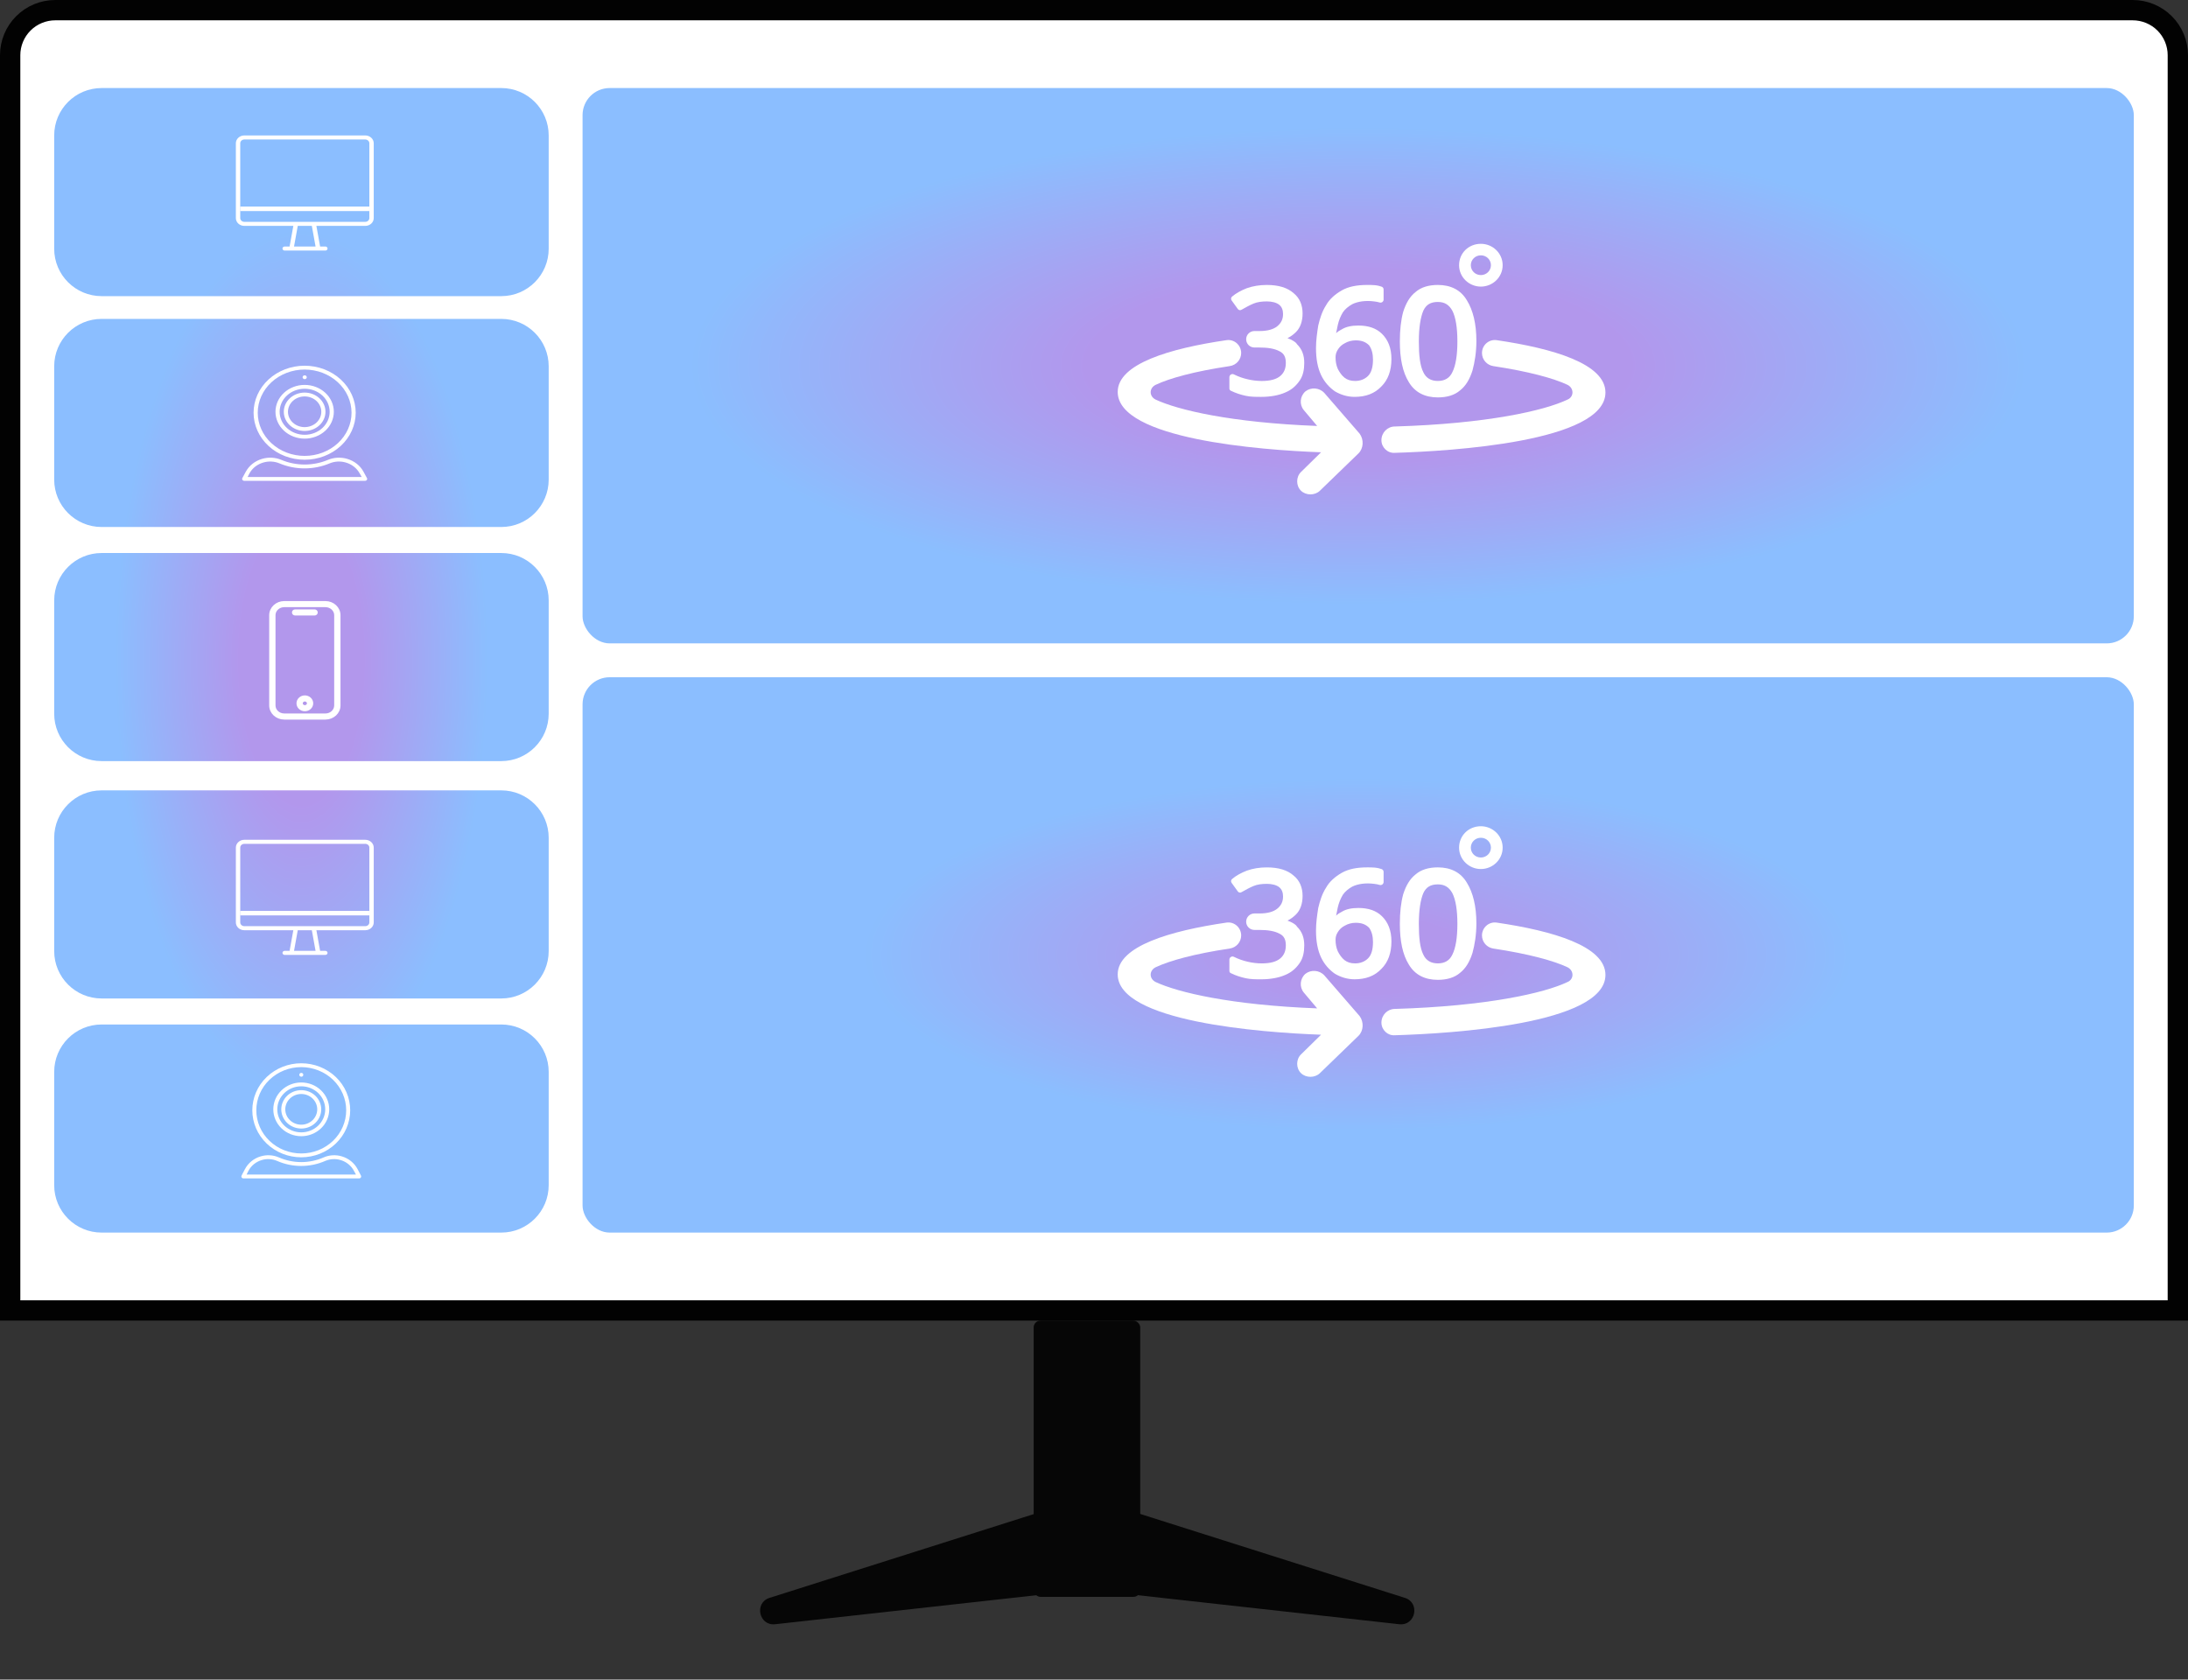 <svg width="323" height="248" viewBox="0 0 323 248" fill="none" xmlns="http://www.w3.org/2000/svg">
<rect x="0" y="0" width="323" height="248" fill="#333333" stroke="none"/>
<path d="M321.5 193.5H1.5V8.153C1.5 6.389 2.201 4.697 3.45 3.449C4.699 2.201 6.393 1.5 8.16 1.5H314.84C315.715 1.5 316.581 1.672 317.389 2.007C318.197 2.341 318.931 2.831 319.55 3.449C320.168 4.067 320.659 4.8 320.993 5.608C321.328 6.415 321.5 7.28 321.5 8.153V193.5Z" fill="white" stroke="#020202" stroke-width="3"/>
<path d="M8 20C8 16.134 11.134 13 15 13H74C77.866 13 81 16.134 81 20V36.727C81 40.593 77.866 43.727 74 43.727H15C11.134 43.727 8 40.593 8 36.727V20Z" fill="url(#paint0_angular_394_4047)" fill-opacity="0.7"/>
<path d="M8 54.088C8 50.222 11.134 47.088 15 47.088H74C77.866 47.088 81 50.222 81 54.088V70.815C81 74.681 77.866 77.815 74 77.815H15C11.134 77.815 8 74.681 8 70.815V54.088Z" fill="url(#paint1_angular_394_4047)" fill-opacity="0.7"/>
<path d="M8 88.656C8 84.79 11.134 81.656 15 81.656H74C77.866 81.656 81 84.79 81 88.656V105.383C81 109.249 77.866 112.383 74 112.383H15C11.134 112.383 8 109.249 8 105.383V88.656Z" fill="url(#paint2_angular_394_4047)" fill-opacity="0.7"/>
<path d="M8 123.704C8 119.838 11.134 116.704 15 116.704H74C77.866 116.704 81 119.838 81 123.704V140.432C81 144.298 77.866 147.432 74 147.432H15C11.134 147.432 8 144.298 8 140.432V123.704Z" fill="url(#paint3_angular_394_4047)" fill-opacity="0.7"/>
<path d="M8 158.273C8 154.407 11.134 151.273 15 151.273H74C77.866 151.273 81 154.407 81 158.273V175C81 178.866 77.866 182 74 182H15C11.134 182 8 178.866 8 175V158.273Z" fill="url(#paint4_angular_394_4047)" fill-opacity="0.7"/>
<rect x="86" y="13" width="229" height="82" rx="4" fill="url(#paint5_angular_394_4047)" fill-opacity="0.7"/>
<rect x="86" y="100" width="229" height="82" rx="4" fill="url(#paint6_angular_394_4047)" fill-opacity="0.7"/>
<path d="M53.927 20H36.064C35.733 20.001 35.416 20.123 35.183 20.34C34.95 20.556 34.818 20.849 34.818 21.155V32.199C34.817 32.505 34.948 32.798 35.182 33.015C35.416 33.232 35.733 33.353 36.064 33.353H43.303L42.752 36.401H41.991C41.826 36.417 41.7 36.546 41.7 36.699C41.7 36.853 41.826 36.982 41.991 36.998H47.996C48.088 37.007 48.179 36.98 48.248 36.923C48.317 36.866 48.356 36.785 48.356 36.699C48.356 36.614 48.317 36.533 48.248 36.476C48.179 36.419 48.088 36.392 47.996 36.401H47.257L46.706 33.353H53.927C54.258 33.353 54.576 33.232 54.809 33.015C55.043 32.798 55.174 32.505 55.173 32.199V21.155C55.173 20.849 55.042 20.556 54.808 20.34C54.575 20.123 54.258 20.001 53.927 20ZM36.064 20.598H53.927C54.259 20.6 54.526 20.849 54.526 21.155V30.925H35.465V21.155C35.465 20.849 35.733 20.6 36.064 20.598H36.064ZM46.584 36.4H43.406L43.957 33.353H46.034L46.584 36.4ZM53.927 32.755H36.063C35.732 32.754 35.465 32.505 35.465 32.199L35.465 30.925H54.526L54.526 32.199C54.526 32.505 54.258 32.754 53.927 32.755H53.927Z" fill="white"/>
<path d="M35.451 31.165V30.501H54.518V31.165H35.451Z" fill="white"/>
<path d="M53.927 124H36.064C35.733 124.001 35.416 124.123 35.183 124.34C34.95 124.556 34.818 124.849 34.818 125.155V136.199C34.817 136.505 34.948 136.798 35.182 137.015C35.416 137.232 35.733 137.353 36.064 137.353H43.303L42.752 140.4H41.991C41.826 140.417 41.7 140.546 41.7 140.699C41.7 140.853 41.826 140.982 41.991 140.998H47.996C48.088 141.007 48.179 140.98 48.248 140.923C48.317 140.866 48.356 140.785 48.356 140.699C48.356 140.614 48.317 140.533 48.248 140.476C48.179 140.419 48.088 140.391 47.996 140.4H47.257L46.706 137.353H53.927C54.258 137.353 54.576 137.232 54.809 137.015C55.043 136.798 55.174 136.505 55.173 136.199V125.155C55.173 124.849 55.042 124.556 54.808 124.34C54.575 124.123 54.258 124.001 53.927 124ZM36.064 124.598H53.927C54.259 124.6 54.526 124.849 54.526 125.155V134.925H35.465V125.155C35.465 124.849 35.733 124.6 36.064 124.598H36.064ZM46.584 140.4H43.406L43.957 137.353H46.034L46.584 140.4ZM53.927 136.755H36.063C35.732 136.753 35.465 136.505 35.465 136.199L35.465 134.925H54.526L54.526 136.199C54.526 136.505 54.258 136.753 53.927 136.755H53.927Z" fill="white"/>
<path d="M35.451 135.165V134.501H54.518V135.165H35.451Z" fill="white"/>
<path d="M195.514 58.034C194.772 57.224 193.535 57.143 192.71 57.791C191.885 58.52 191.803 59.735 192.463 60.545L194.442 62.894C181.742 62.408 173.907 60.545 170.608 59.006C169.619 58.52 169.619 57.304 170.608 56.819C172.627 55.864 176.273 54.842 181.545 54.056C182.506 53.913 183.226 53.095 183.226 52.124C183.226 50.961 182.206 50.059 181.055 50.227C172.75 51.444 165 53.698 165 57.872C165 64.838 186.03 66.459 195.02 66.783L192.051 69.699C191.309 70.428 191.309 71.724 192.051 72.453C192.793 73.182 194.112 73.182 194.855 72.453L200.545 66.945C201.287 66.216 201.37 64.92 200.71 64.029C199.308 62.409 196.998 59.735 195.514 58.034Z" fill="white"/>
<path d="M220.948 50.228C219.796 50.059 218.775 50.962 218.775 52.126C218.775 53.096 219.494 53.914 220.454 54.059C225.669 54.845 229.376 55.865 231.393 56.819C232.382 57.305 232.382 58.601 231.393 59.006C228.011 60.626 219.517 62.57 205.909 62.975C204.837 62.975 203.93 63.867 203.93 65.001C203.93 66.054 204.837 66.945 205.909 66.864C214.156 66.621 237.001 65.244 237.001 57.953C237.001 53.705 229.252 51.446 220.948 50.228Z" fill="white"/>
<path d="M190.066 49.933C190.561 49.69 190.973 49.366 191.303 49.042C191.963 48.394 192.292 47.422 192.292 46.288C192.292 45.073 191.88 44.02 190.973 43.291C190.066 42.481 188.746 42.076 187.014 42.076C185.942 42.076 184.953 42.238 184.045 42.562C183.22 42.886 182.478 43.291 181.901 43.777C181.719 43.911 181.678 44.168 181.811 44.352L182.734 45.632C182.866 45.815 183.122 45.855 183.303 45.721C183.881 45.397 184.458 45.073 185.035 44.83C185.613 44.587 186.272 44.506 187.015 44.506C187.757 44.506 188.417 44.669 188.829 44.992C189.242 45.316 189.407 45.803 189.407 46.369C189.407 47.098 189.159 47.666 188.582 48.151C188.004 48.637 187.098 48.88 185.942 48.88H185.178C184.507 48.88 183.963 49.425 183.963 50.096C183.963 50.767 184.507 51.311 185.178 51.311H185.86C187.179 51.311 188.169 51.473 188.911 51.878C189.571 52.202 189.818 52.769 189.818 53.58C189.818 54.39 189.571 55.038 188.993 55.524C188.416 56.01 187.509 56.253 186.272 56.253C185.612 56.253 184.87 56.172 184.21 56.01C183.468 55.848 182.808 55.605 182.148 55.281C181.844 55.132 181.488 55.353 181.488 55.692V57.37C181.488 57.525 181.588 57.663 181.736 57.711C182.395 58.035 183.138 58.279 183.88 58.44C184.622 58.602 185.364 58.602 186.189 58.602C187.591 58.602 188.828 58.359 189.735 57.954C190.724 57.549 191.384 56.901 191.879 56.172C192.374 55.443 192.539 54.552 192.539 53.58C192.539 52.445 192.209 51.554 191.467 50.825C191.304 50.501 190.726 50.177 190.066 49.933L190.066 49.933Z" fill="white"/>
<path d="M200.541 48.069C199.552 48.069 198.727 48.231 198.067 48.636C197.737 48.798 197.489 48.96 197.242 49.203C197.324 48.798 197.407 48.393 197.489 47.989C197.654 47.26 197.902 46.692 198.231 46.126C198.561 45.64 199.056 45.234 199.633 44.911C200.458 44.506 201.613 44.343 202.85 44.506C203.171 44.548 203.427 44.586 203.675 44.668C203.965 44.749 204.252 44.531 204.252 44.23V42.738C204.252 42.538 204.116 42.365 203.923 42.318C203.675 42.237 203.392 42.15 202.95 42.109C202.582 42.075 202.191 42.075 201.861 42.075C200.294 42.075 199.057 42.318 198.067 42.885C197.077 43.452 196.252 44.181 195.758 45.072C195.18 45.963 194.85 47.017 194.603 48.069C194.438 49.123 194.273 50.257 194.273 51.391C194.273 53.011 194.521 54.307 195.016 55.36C195.51 56.414 196.252 57.223 197.077 57.791C197.902 58.277 198.892 58.601 199.964 58.601C201.613 58.601 202.933 58.115 203.923 57.062C204.912 56.09 205.407 54.713 205.407 53.011C205.407 51.391 204.912 50.176 204.005 49.285C203.18 48.474 202.025 48.069 200.541 48.069L200.541 48.069ZM202.685 53.092C202.685 54.226 202.438 55.036 201.943 55.522C201.448 56.008 200.789 56.251 200.046 56.251C199.387 56.251 198.892 56.089 198.479 55.765C198.067 55.441 197.737 54.955 197.49 54.469C197.242 53.901 197.16 53.335 197.16 52.767C197.16 52.362 197.242 52.038 197.49 51.633C197.737 51.228 198.067 50.904 198.562 50.661C198.975 50.418 199.552 50.256 200.129 50.256C201.036 50.256 201.613 50.499 202.109 50.985C202.52 51.553 202.685 52.282 202.685 53.092Z" fill="white"/>
<path d="M216.547 44.343C215.64 42.803 214.155 42.075 212.258 42.075C210.938 42.075 209.784 42.398 208.959 43.128C208.135 43.776 207.558 44.748 207.145 46.044C206.815 47.259 206.65 48.717 206.65 50.418C206.65 52.929 207.063 54.955 207.97 56.413C208.877 57.952 210.361 58.681 212.259 58.681C213.578 58.681 214.733 58.357 215.557 57.628C216.382 56.98 216.959 56.008 217.372 54.712C217.701 53.497 217.949 52.038 217.949 50.337C217.949 47.826 217.454 45.801 216.547 44.343ZM215.145 50.418C215.145 52.444 214.897 53.983 214.403 54.955C213.99 55.846 213.248 56.251 212.259 56.251C211.269 56.251 210.526 55.846 210.114 54.955C209.62 53.983 209.455 52.444 209.455 50.418C209.455 48.393 209.702 46.854 210.114 45.882C210.527 44.991 211.187 44.586 212.259 44.586C213.248 44.586 213.908 44.991 214.403 45.882C214.897 46.854 215.145 48.393 215.145 50.418Z" fill="white"/>
<path d="M218.611 42.319C216.879 42.319 215.395 40.941 215.395 39.159C215.395 37.377 216.796 36 218.611 36C220.343 36 221.827 37.377 221.827 39.159C221.827 40.941 220.343 42.319 218.611 42.319ZM218.611 37.701C217.786 37.701 217.127 38.349 217.127 39.159C217.127 39.969 217.787 40.617 218.611 40.617C219.436 40.617 220.095 39.968 220.095 39.159C220.095 38.349 219.435 37.701 218.611 37.701Z" fill="white"/>
<path d="M195.514 144.034C194.772 143.224 193.535 143.143 192.71 143.791C191.885 144.52 191.803 145.735 192.463 146.545L194.442 148.894C181.742 148.408 173.907 146.545 170.608 145.006C169.619 144.52 169.619 143.304 170.608 142.818C172.627 141.864 176.273 140.842 181.545 140.056C182.506 139.913 183.226 139.095 183.226 138.124C183.226 136.961 182.206 136.059 181.055 136.227C172.75 137.444 165 139.698 165 143.872C165 150.838 186.03 152.458 195.02 152.783L192.051 155.699C191.309 156.428 191.309 157.724 192.051 158.453C192.793 159.182 194.112 159.182 194.855 158.453L200.545 152.945C201.287 152.216 201.37 150.92 200.71 150.029C199.308 148.409 196.998 145.735 195.514 144.034Z" fill="white"/>
<path d="M220.948 136.228C219.796 136.059 218.775 136.962 218.775 138.126C218.775 139.096 219.494 139.914 220.454 140.059C225.669 140.845 229.376 141.865 231.393 142.818C232.382 143.304 232.382 144.601 231.393 145.006C228.011 146.626 219.517 148.57 205.909 148.975C204.837 148.975 203.93 149.866 203.93 151C203.93 152.054 204.837 152.945 205.909 152.863C214.156 152.62 237.001 151.243 237.001 143.952C237.001 139.705 229.252 137.446 220.948 136.228Z" fill="white"/>
<path d="M190.066 135.933C190.561 135.69 190.973 135.365 191.303 135.042C191.963 134.394 192.292 133.422 192.292 132.288C192.292 131.073 191.88 130.019 190.973 129.29C190.066 128.48 188.746 128.076 187.014 128.076C185.942 128.076 184.953 128.238 184.045 128.562C183.22 128.885 182.478 129.29 181.901 129.776C181.719 129.911 181.678 130.168 181.811 130.352L182.734 131.632C182.866 131.814 183.122 131.854 183.303 131.721C183.881 131.397 184.458 131.073 185.035 130.83C185.613 130.587 186.272 130.506 187.015 130.506C187.757 130.506 188.417 130.668 188.829 130.992C189.242 131.316 189.407 131.802 189.407 132.369C189.407 133.098 189.159 133.665 188.582 134.151C188.004 134.637 187.098 134.88 185.942 134.88H185.178C184.507 134.88 183.963 135.424 183.963 136.095C183.963 136.766 184.507 137.31 185.178 137.31H185.86C187.179 137.31 188.169 137.472 188.911 137.878C189.571 138.201 189.818 138.769 189.818 139.579C189.818 140.389 189.571 141.037 188.993 141.523C188.416 142.009 187.509 142.252 186.272 142.252C185.612 142.252 184.87 142.172 184.21 142.009C183.468 141.847 182.808 141.604 182.148 141.28C181.844 141.131 181.488 141.353 181.488 141.692V143.37C181.488 143.525 181.588 143.662 181.736 143.711C182.395 144.034 183.138 144.278 183.88 144.44C184.622 144.602 185.364 144.602 186.189 144.602C187.591 144.602 188.828 144.359 189.735 143.954C190.724 143.548 191.384 142.9 191.879 142.171C192.374 141.443 192.539 140.551 192.539 139.579C192.539 138.445 192.209 137.554 191.467 136.825C191.304 136.5 190.726 136.176 190.066 135.933L190.066 135.933Z" fill="white"/>
<path d="M200.541 134.068C199.552 134.068 198.727 134.23 198.067 134.636C197.737 134.798 197.489 134.959 197.242 135.203C197.324 134.798 197.407 134.393 197.489 133.988C197.654 133.259 197.902 132.692 198.231 132.125C198.561 131.639 199.056 131.234 199.633 130.91C200.458 130.505 201.613 130.343 202.85 130.505C203.171 130.547 203.427 130.586 203.675 130.667C203.965 130.749 204.252 130.531 204.252 130.229V128.737C204.252 128.538 204.116 128.365 203.923 128.317C203.675 128.236 203.392 128.15 202.95 128.109C202.582 128.074 202.191 128.074 201.861 128.074C200.294 128.074 199.057 128.317 198.067 128.884C197.077 129.452 196.252 130.181 195.758 131.072C195.18 131.963 194.85 133.016 194.603 134.069C194.438 135.122 194.273 136.256 194.273 137.39C194.273 139.01 194.521 140.307 195.016 141.36C195.51 142.413 196.252 143.223 197.077 143.79C197.902 144.276 198.892 144.6 199.964 144.6C201.613 144.6 202.933 144.115 203.923 143.061C204.912 142.089 205.407 140.712 205.407 139.011C205.407 137.391 204.912 136.175 204.005 135.284C203.18 134.473 202.025 134.068 200.541 134.068L200.541 134.068ZM202.685 139.091C202.685 140.225 202.438 141.036 201.943 141.522C201.448 142.008 200.789 142.251 200.046 142.251C199.387 142.251 198.892 142.088 198.479 141.765C198.067 141.441 197.737 140.954 197.49 140.468C197.242 139.901 197.16 139.334 197.16 138.767C197.16 138.362 197.242 138.038 197.49 137.633C197.737 137.228 198.067 136.904 198.562 136.661C198.975 136.418 199.552 136.256 200.129 136.256C201.036 136.256 201.613 136.499 202.109 136.985C202.52 137.552 202.685 138.281 202.685 139.091Z" fill="white"/>
<path d="M216.547 130.342C215.64 128.803 214.155 128.074 212.258 128.074C210.938 128.074 209.784 128.398 208.959 129.127C208.135 129.775 207.558 130.747 207.145 132.044C206.815 133.259 206.65 134.717 206.65 136.418C206.65 138.929 207.063 140.954 207.97 142.412C208.877 143.952 210.361 144.681 212.259 144.681C213.578 144.681 214.733 144.357 215.557 143.627C216.382 142.979 216.959 142.007 217.372 140.711C217.701 139.496 217.949 138.038 217.949 136.337C217.949 133.825 217.454 131.8 216.547 130.342ZM215.145 136.418C215.145 138.443 214.897 139.982 214.403 140.954C213.99 141.845 213.248 142.25 212.259 142.25C211.269 142.25 210.526 141.845 210.114 140.954C209.62 139.982 209.455 138.443 209.455 136.418C209.455 134.393 209.702 132.853 210.114 131.882C210.527 130.99 211.187 130.585 212.259 130.585C213.248 130.585 213.908 130.99 214.403 131.882C214.897 132.853 215.145 134.393 215.145 136.418Z" fill="white"/>
<path d="M218.611 128.319C216.879 128.319 215.395 126.942 215.395 125.159C215.395 123.377 216.796 122 218.611 122C220.343 122 221.827 123.377 221.827 125.159C221.827 126.941 220.343 128.319 218.611 128.319ZM218.611 123.701C217.786 123.701 217.127 124.349 217.127 125.159C217.127 125.969 217.787 126.617 218.611 126.617C219.436 126.617 220.095 125.968 220.095 125.159C220.095 124.349 219.435 123.701 218.611 123.701Z" fill="white"/>
<path d="M48.047 106C49.132 106 50.016 105.176 50.016 104.163L50.015 90.838C50.015 89.825 49.132 89.001 48.046 89.001L41.959 89.001C40.874 89.001 39.99 89.825 39.99 90.838V104.163C39.99 105.176 40.873 106 41.959 106L48.047 106ZM40.421 104.163V90.837C40.421 90.046 41.111 89.402 41.959 89.402H48.046C48.895 89.402 49.585 90.046 49.585 90.837V104.163C49.585 104.954 48.895 105.598 48.046 105.598L41.959 105.598C41.111 105.598 40.421 104.954 40.421 104.163V104.163Z" fill="white" stroke="white" stroke-width="0.5"/>
<path d="M43.565 90.632H46.443C46.562 90.632 46.658 90.542 46.658 90.432C46.658 90.321 46.562 90.231 46.443 90.231H43.565C43.446 90.231 43.35 90.321 43.35 90.432C43.35 90.542 43.446 90.632 43.565 90.632Z" fill="white" stroke="white" stroke-width="0.5"/>
<path d="M45.002 102.93C44.459 102.93 44.018 103.344 44.018 103.851C44.018 104.358 44.459 104.771 45.002 104.771C45.546 104.771 45.988 104.358 45.988 103.851C45.988 103.344 45.546 102.93 45.002 102.93ZM45.002 104.37C44.696 104.37 44.448 104.137 44.448 103.851C44.448 103.565 44.696 103.332 45.002 103.332C45.308 103.332 45.558 103.565 45.558 103.851C45.558 104.137 45.308 104.37 45.002 104.37Z" fill="white" stroke="white" stroke-width="0.5"/>
<path d="M44.972 67.883C42.973 67.883 41.056 67.152 39.642 65.85C38.228 64.548 37.434 62.783 37.434 60.941C37.434 59.1 38.228 57.335 39.642 56.033C41.055 54.731 42.973 54 44.972 54C46.971 54 48.889 54.731 50.303 56.033C51.716 57.335 52.511 59.1 52.511 60.941C52.508 62.782 51.713 64.546 50.3 65.847C48.887 67.149 46.971 67.881 44.972 67.883L44.972 67.883ZM44.972 54.567C43.136 54.567 41.375 55.239 40.077 56.434C38.779 57.63 38.049 59.251 38.049 60.942C38.049 62.632 38.779 64.254 40.077 65.449C41.375 66.645 43.136 67.316 44.972 67.316C46.808 67.316 48.569 66.645 49.867 65.449C51.166 64.254 51.895 62.632 51.895 60.942C51.892 59.252 51.163 57.631 49.865 56.436C48.567 55.241 46.807 54.569 44.972 54.567L44.972 54.567Z" fill="white"/>
<path d="M44.974 64.767C43.831 64.767 42.736 64.349 41.928 63.605C41.12 62.861 40.666 61.852 40.666 60.8C40.666 59.748 41.12 58.739 41.928 57.996C42.736 57.252 43.831 56.834 44.974 56.834C46.116 56.834 47.212 57.252 48.02 57.996C48.827 58.739 49.281 59.748 49.281 60.8C49.281 61.852 48.827 62.861 48.02 63.605C47.212 64.349 46.116 64.767 44.974 64.767ZM44.974 57.401C43.994 57.401 43.055 57.759 42.363 58.396C41.67 59.034 41.281 59.899 41.281 60.8C41.281 61.702 41.67 62.567 42.363 63.204C43.055 63.842 43.994 64.2 44.974 64.2C45.953 64.2 46.892 63.842 47.584 63.204C48.277 62.567 48.666 61.702 48.666 60.8C48.666 59.899 48.277 59.034 47.584 58.396C46.892 57.759 45.953 57.401 44.974 57.401Z" fill="white"/>
<path d="M44.971 63.635C44.155 63.635 43.373 63.336 42.796 62.805C42.219 62.273 41.895 61.553 41.895 60.801C41.895 60.05 42.219 59.33 42.796 58.798C43.373 58.267 44.155 57.968 44.971 57.968C45.788 57.968 46.57 58.267 47.147 58.798C47.724 59.33 48.048 60.05 48.048 60.801C48.048 61.553 47.724 62.273 47.147 62.805C46.57 63.336 45.788 63.635 44.971 63.635ZM44.971 58.535C44.319 58.535 43.692 58.774 43.231 59.199C42.769 59.624 42.51 60.2 42.51 60.801C42.51 61.403 42.769 61.979 43.231 62.404C43.692 62.829 44.319 63.068 44.971 63.068C45.624 63.068 46.25 62.829 46.712 62.404C47.174 61.979 47.433 61.403 47.433 60.801C47.433 60.2 47.174 59.624 46.712 59.199C46.25 58.774 45.624 58.535 44.971 58.535Z" fill="white"/>
<path d="M45.287 55.702C45.287 55.858 45.148 55.985 44.978 55.985C44.808 55.985 44.67 55.858 44.67 55.702C44.67 55.545 44.808 55.418 44.978 55.418C45.148 55.418 45.287 55.545 45.287 55.702Z" fill="white"/>
<path d="M53.897 71H36.051C35.944 71 35.845 70.948 35.79 70.865C35.734 70.781 35.729 70.677 35.777 70.589L36.294 69.637H36.294C36.789 68.73 37.665 68.047 38.718 67.747C39.64 67.479 40.637 67.533 41.519 67.897C42.603 68.354 43.781 68.591 44.974 68.591C46.166 68.591 47.345 68.354 48.429 67.897C49.311 67.532 50.307 67.479 51.229 67.747C52.283 68.047 53.158 68.73 53.654 69.637L54.17 70.589H54.171C54.219 70.677 54.214 70.781 54.158 70.865C54.102 70.948 54.003 71 53.897 71H53.897ZM36.55 70.433H53.398L53.091 69.892C52.671 69.123 51.929 68.545 51.035 68.291C50.258 68.064 49.417 68.109 48.672 68.416C47.507 68.907 46.241 69.161 44.96 69.161C43.679 69.161 42.413 68.907 41.248 68.416C40.504 68.109 39.662 68.064 38.885 68.291C37.992 68.545 37.249 69.123 36.829 69.892L36.55 70.433Z" fill="white"/>
<path d="M44.472 170.883C42.556 170.883 40.719 170.152 39.364 168.85C38.009 167.548 37.248 165.783 37.248 163.942C37.248 162.101 38.009 160.335 39.364 159.033C40.719 157.732 42.556 157 44.472 157C46.389 157 48.226 157.732 49.581 159.033C50.936 160.335 51.697 162.101 51.697 163.942C51.694 165.782 50.933 167.546 49.578 168.847C48.224 170.149 46.388 170.881 44.472 170.883L44.472 170.883ZM44.472 157.567C42.713 157.567 41.025 158.239 39.781 159.434C38.537 160.63 37.838 162.251 37.838 163.942C37.838 165.632 38.537 167.254 39.781 168.449C41.025 169.645 42.713 170.316 44.472 170.316C46.232 170.316 47.919 169.645 49.164 168.449C50.408 167.254 51.107 165.632 51.107 163.942C51.105 162.252 50.405 160.632 49.161 159.437C47.917 158.242 46.231 157.57 44.472 157.567L44.472 157.567Z" fill="white"/>
<path d="M44.474 167.767C43.379 167.767 42.329 167.349 41.555 166.605C40.781 165.861 40.346 164.852 40.346 163.801C40.346 162.749 40.781 161.74 41.555 160.996C42.329 160.252 43.379 159.834 44.474 159.834C45.569 159.834 46.619 160.252 47.393 160.996C48.167 161.74 48.602 162.749 48.602 163.801C48.602 164.852 48.167 165.861 47.393 166.605C46.619 167.349 45.569 167.767 44.474 167.767ZM44.474 160.401C43.535 160.401 42.635 160.759 41.972 161.397C41.308 162.034 40.935 162.899 40.935 163.801C40.935 164.702 41.308 165.567 41.972 166.205C42.635 166.842 43.535 167.2 44.474 167.2C45.412 167.2 46.312 166.842 46.976 166.205C47.639 165.567 48.012 164.702 48.012 163.801C48.012 162.899 47.639 162.034 46.976 161.397C46.312 160.759 45.412 160.401 44.474 160.401Z" fill="white"/>
<path d="M44.472 166.635C43.69 166.635 42.94 166.337 42.387 165.806C41.834 165.274 41.523 164.554 41.523 163.802C41.523 163.051 41.834 162.33 42.387 161.799C42.94 161.268 43.69 160.969 44.472 160.969C45.254 160.969 46.004 161.268 46.557 161.799C47.11 162.33 47.421 163.051 47.421 163.802C47.421 164.554 47.11 165.274 46.557 165.806C46.004 166.337 45.254 166.635 44.472 166.635ZM44.472 161.536C43.846 161.536 43.246 161.775 42.804 162.2C42.362 162.625 42.113 163.201 42.113 163.802C42.113 164.403 42.362 164.98 42.804 165.405C43.246 165.83 43.846 166.069 44.472 166.069C45.098 166.069 45.698 165.83 46.14 165.405C46.583 164.98 46.831 164.403 46.831 163.802C46.831 163.201 46.583 162.625 46.14 162.2C45.698 161.775 45.098 161.536 44.472 161.536Z" fill="white"/>
<path d="M44.775 158.702C44.775 158.858 44.642 158.985 44.479 158.985C44.316 158.985 44.184 158.858 44.184 158.702C44.184 158.546 44.316 158.419 44.479 158.419C44.642 158.419 44.775 158.546 44.775 158.702Z" fill="white"/>
<path d="M53.025 174H35.923C35.821 174 35.726 173.949 35.672 173.865C35.619 173.781 35.614 173.677 35.66 173.589L36.156 172.637H36.156C36.63 171.73 37.469 171.047 38.479 170.748C39.363 170.48 40.318 170.533 41.163 170.898C42.202 171.354 43.331 171.591 44.474 171.591C45.617 171.591 46.746 171.354 47.785 170.898C48.63 170.533 49.585 170.479 50.469 170.748C51.479 171.047 52.318 171.73 52.792 172.637L53.288 173.589H53.288C53.334 173.677 53.329 173.781 53.276 173.865C53.222 173.949 53.127 174 53.025 174H53.025ZM36.401 173.433H52.548L52.253 172.892C51.85 172.123 51.139 171.545 50.283 171.292C49.538 171.065 48.732 171.109 48.019 171.416C46.902 171.907 45.689 172.161 44.461 172.161C43.233 172.161 42.02 171.907 40.903 171.416C40.19 171.109 39.384 171.065 38.639 171.292C37.783 171.545 37.071 172.123 36.669 172.892L36.401 173.433Z" fill="white"/>
<rect x="152.592" y="195" width="15.733" height="40.787" rx="1" fill="#060606"/>
<path d="M114.435 239.83C112.033 240.097 111.302 236.667 113.605 235.937L153.179 223.386L155.707 235.245L114.435 239.83Z" fill="#060606"/>
<path d="M207.394 235.936C209.698 236.667 208.966 240.096 206.564 239.829L165.292 235.245L167.82 223.386L207.394 235.936Z" fill="#060606"/>
<defs>
<radialGradient id="paint0_angular_394_4047" cx="0" cy="0" r="1" gradientUnits="userSpaceOnUse" gradientTransform="translate(44.5 97.5) rotate(90) scale(84.5 36.5)">
<stop offset="0.25" stop-color="#926BE5"/>
<stop offset="0.75" stop-color="#5AA3FF"/>
</radialGradient>
<radialGradient id="paint1_angular_394_4047" cx="0" cy="0" r="1" gradientUnits="userSpaceOnUse" gradientTransform="translate(44.5 97.5) rotate(90) scale(84.5 36.5)">
<stop offset="0.25" stop-color="#926BE5"/>
<stop offset="0.75" stop-color="#5AA3FF"/>
</radialGradient>
<radialGradient id="paint2_angular_394_4047" cx="0" cy="0" r="1" gradientUnits="userSpaceOnUse" gradientTransform="translate(44.5 97.5) rotate(90) scale(84.5 36.5)">
<stop offset="0.25" stop-color="#926BE5"/>
<stop offset="0.75" stop-color="#5AA3FF"/>
</radialGradient>
<radialGradient id="paint3_angular_394_4047" cx="0" cy="0" r="1" gradientUnits="userSpaceOnUse" gradientTransform="translate(44.5 97.5) rotate(90) scale(84.5 36.5)">
<stop offset="0.25" stop-color="#926BE5"/>
<stop offset="0.75" stop-color="#5AA3FF"/>
</radialGradient>
<radialGradient id="paint4_angular_394_4047" cx="0" cy="0" r="1" gradientUnits="userSpaceOnUse" gradientTransform="translate(44.5 97.5) rotate(90) scale(84.5 36.5)">
<stop offset="0.25" stop-color="#926BE5"/>
<stop offset="0.75" stop-color="#5AA3FF"/>
</radialGradient>
<radialGradient id="paint5_angular_394_4047" cx="0" cy="0" r="1" gradientUnits="userSpaceOnUse" gradientTransform="translate(200.5 54) rotate(90) scale(41 114.5)">
<stop offset="0.349" stop-color="#926BE5"/>
<stop offset="0.859" stop-color="#5AA3FF"/>
</radialGradient>
<radialGradient id="paint6_angular_394_4047" cx="0" cy="0" r="1" gradientUnits="userSpaceOnUse" gradientTransform="translate(200.5 141) rotate(90) scale(41 114.5)">
<stop offset="0.141" stop-color="#926BE5"/>
<stop offset="0.635" stop-color="#5AA3FF"/>
</radialGradient>
</defs>
</svg>
